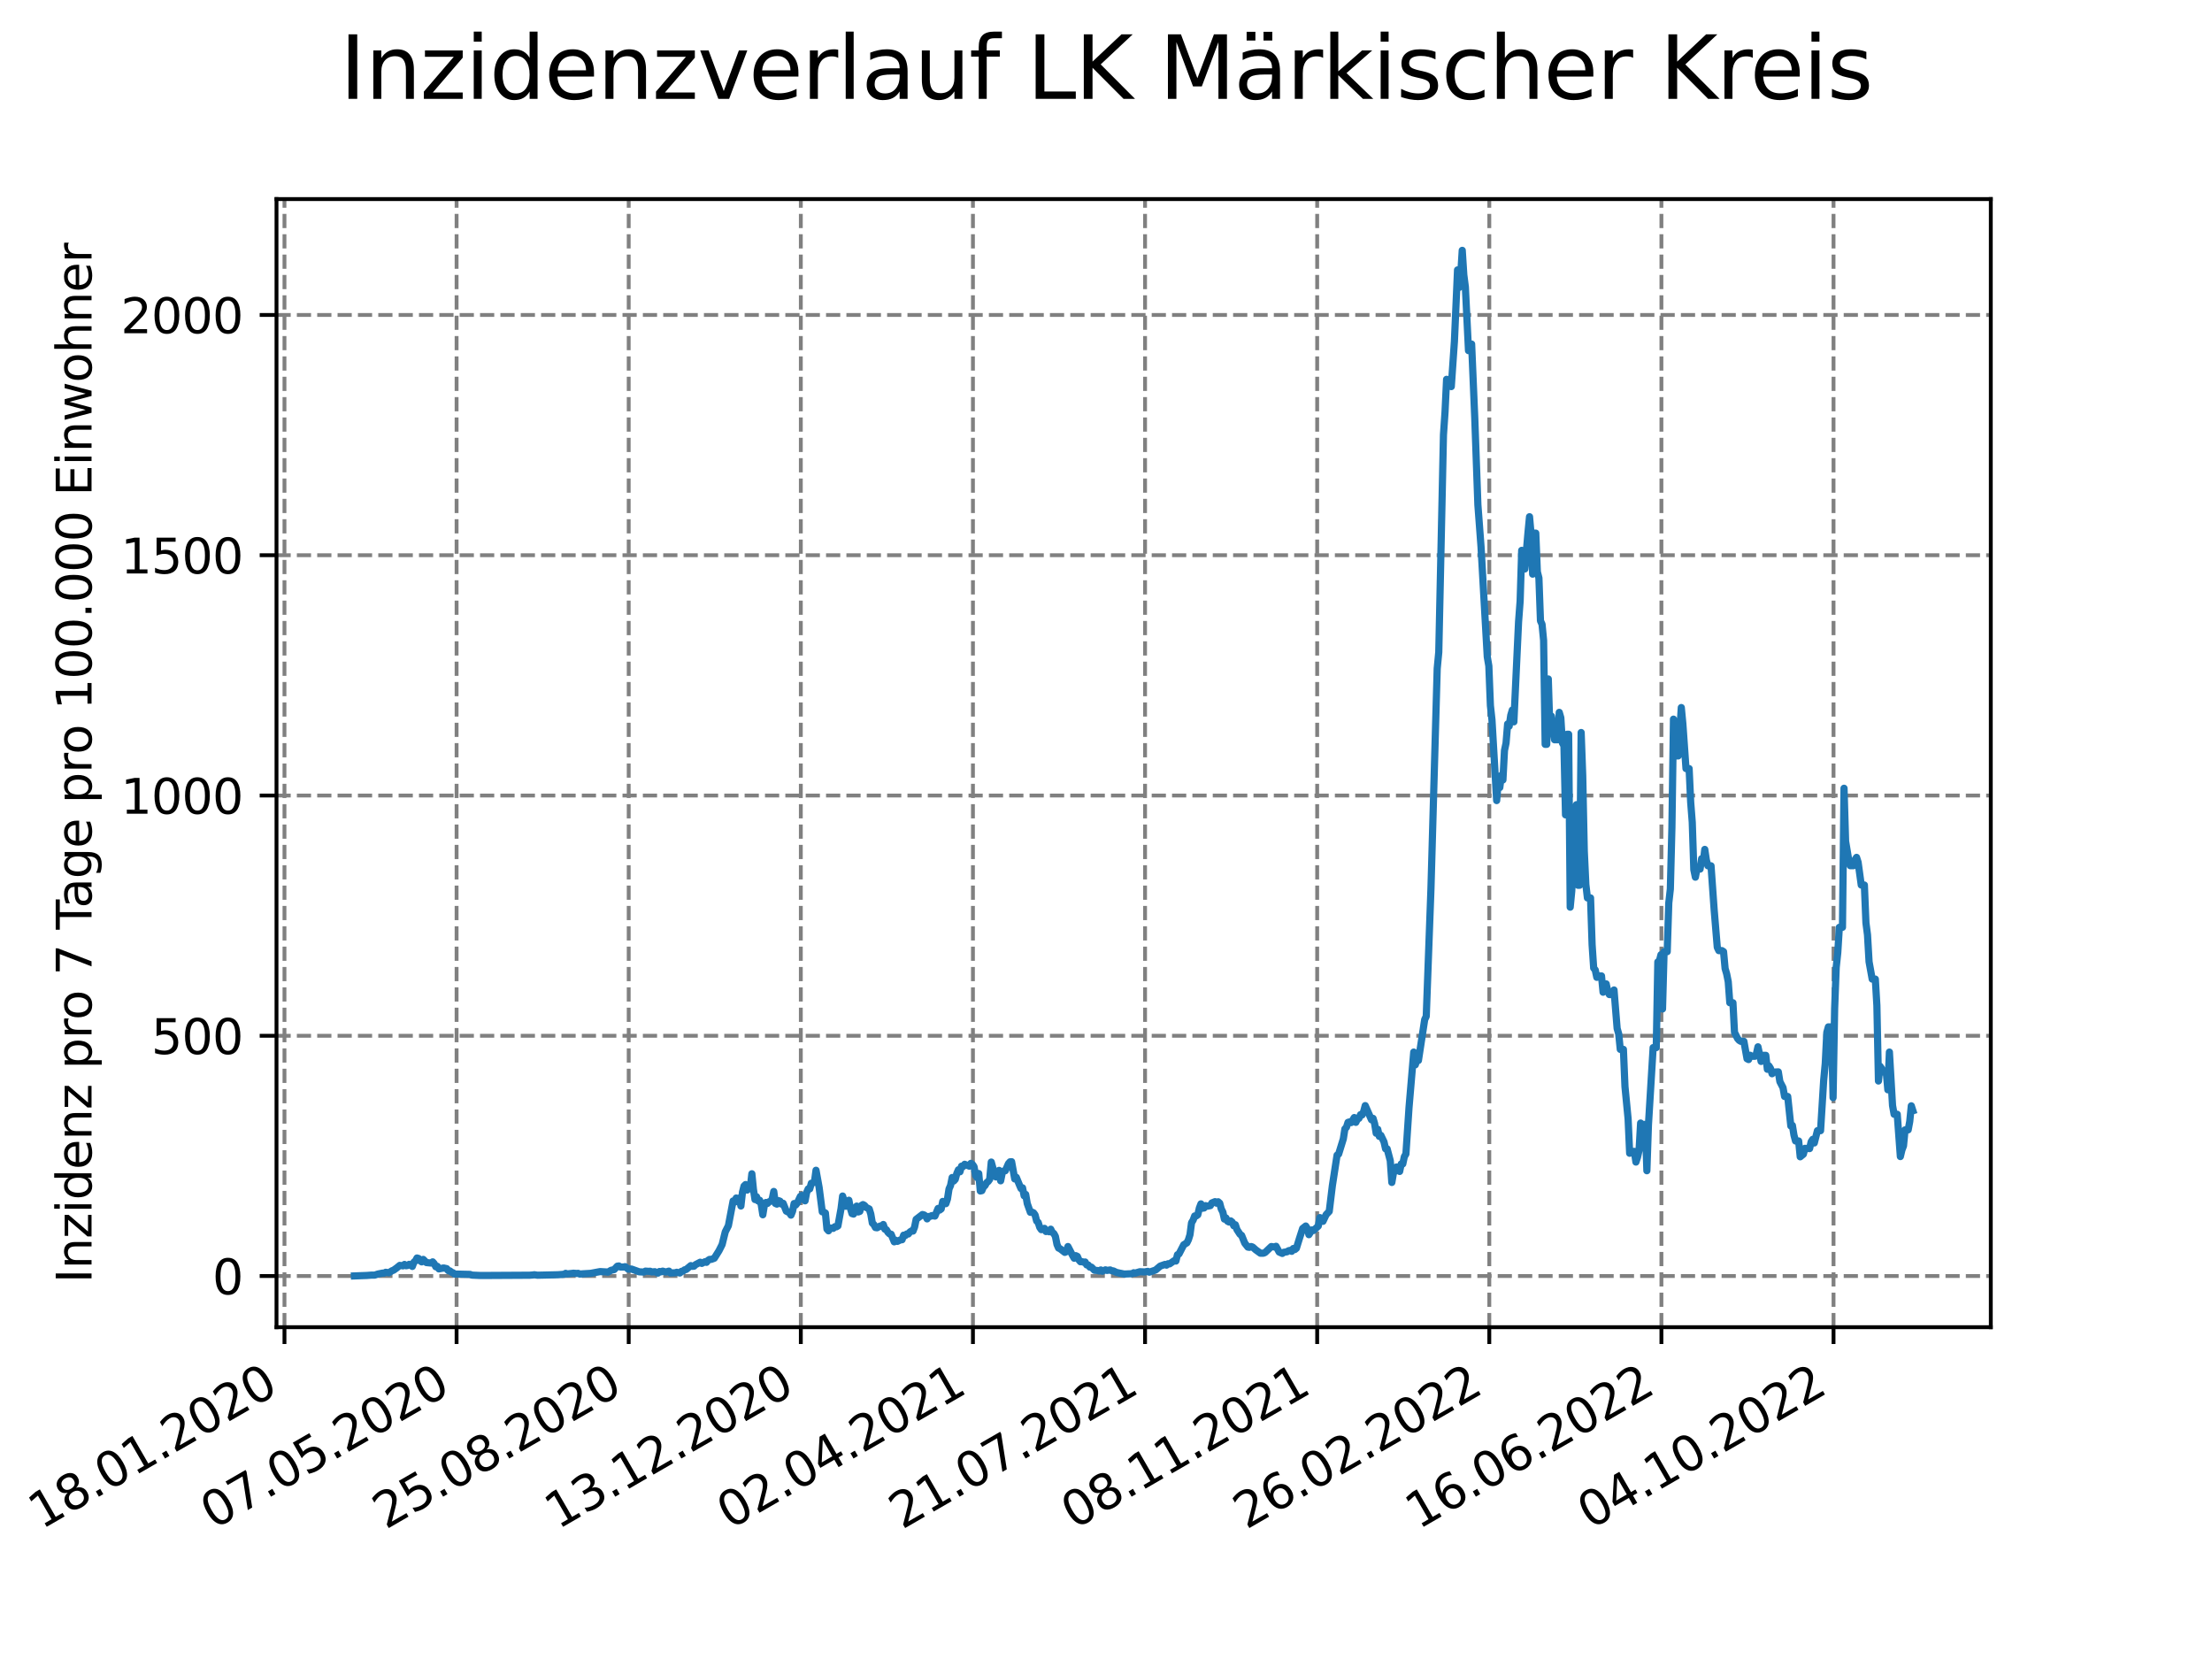 <?xml version="1.0" encoding="utf-8" standalone="no"?>
<!DOCTYPE svg PUBLIC "-//W3C//DTD SVG 1.1//EN"
  "http://www.w3.org/Graphics/SVG/1.1/DTD/svg11.dtd">
<svg xmlns:xlink="http://www.w3.org/1999/xlink" width="460.8pt" height="345.6pt" viewBox="0 0 460.8 345.6" xmlns="http://www.w3.org/2000/svg" version="1.1">
 <defs>
  <style type="text/css">*{stroke-linejoin: round; stroke-linecap: butt}</style>
 </defs>
 <g id="figure_1">
  <g id="patch_1">
   <path d="M 0 345.6 
L 460.8 345.6 
L 460.8 0 
L 0 0 
z
" style="fill: #ffffff"/>
  </g>
  <g id="axes_1">
   <g id="patch_2">
    <path d="M 57.6 276.48 
L 414.72 276.48 
L 414.72 41.472 
L 57.6 41.472 
z
" style="fill: #ffffff"/>
   </g>
   <g id="matplotlib.axis_1">
    <g id="xtick_1">
     <g id="line2d_1">
      <path d="M 59.26 276.48 
L 59.26 41.472 
" clip-path="url(#p3b5eaceb1a)" style="fill: none; stroke-dasharray: 2.96,1.28; stroke-dashoffset: 0; stroke: #808080; stroke-width: 0.8"/>
     </g>
     <g id="line2d_2">
      <defs>
       <path id="mca5c1b6dbc" d="M 0 0 
L 0 3.5 
" style="stroke: #000000; stroke-width: 0.8"/>
      </defs>
      <g>
       <use xlink:href="#mca5c1b6dbc" x="59.26" y="276.48" style="stroke: #000000; stroke-width: 0.8"/>
      </g>
     </g>
     <g id="text_1">
      <!-- 18.01.2020 -->
      <g transform="translate(8.634 318.689) rotate(-30) scale(0.1 -0.1)">
       <defs>
        <path id="DejaVuSans-31" d="M 794 531 
L 1825 531 
L 1825 4091 
L 703 3866 
L 703 4441 
L 1819 4666 
L 2450 4666 
L 2450 531 
L 3481 531 
L 3481 0 
L 794 0 
L 794 531 
z
" transform="scale(0.016)"/>
        <path id="DejaVuSans-38" d="M 2034 2216 
Q 1584 2216 1326 1975 
Q 1069 1734 1069 1313 
Q 1069 891 1326 650 
Q 1584 409 2034 409 
Q 2484 409 2743 651 
Q 3003 894 3003 1313 
Q 3003 1734 2745 1975 
Q 2488 2216 2034 2216 
z
M 1403 2484 
Q 997 2584 770 2862 
Q 544 3141 544 3541 
Q 544 4100 942 4425 
Q 1341 4750 2034 4750 
Q 2731 4750 3128 4425 
Q 3525 4100 3525 3541 
Q 3525 3141 3298 2862 
Q 3072 2584 2669 2484 
Q 3125 2378 3379 2068 
Q 3634 1759 3634 1313 
Q 3634 634 3220 271 
Q 2806 -91 2034 -91 
Q 1263 -91 848 271 
Q 434 634 434 1313 
Q 434 1759 690 2068 
Q 947 2378 1403 2484 
z
M 1172 3481 
Q 1172 3119 1398 2916 
Q 1625 2713 2034 2713 
Q 2441 2713 2670 2916 
Q 2900 3119 2900 3481 
Q 2900 3844 2670 4047 
Q 2441 4250 2034 4250 
Q 1625 4250 1398 4047 
Q 1172 3844 1172 3481 
z
" transform="scale(0.016)"/>
        <path id="DejaVuSans-2e" d="M 684 794 
L 1344 794 
L 1344 0 
L 684 0 
L 684 794 
z
" transform="scale(0.016)"/>
        <path id="DejaVuSans-30" d="M 2034 4250 
Q 1547 4250 1301 3770 
Q 1056 3291 1056 2328 
Q 1056 1369 1301 889 
Q 1547 409 2034 409 
Q 2525 409 2770 889 
Q 3016 1369 3016 2328 
Q 3016 3291 2770 3770 
Q 2525 4250 2034 4250 
z
M 2034 4750 
Q 2819 4750 3233 4129 
Q 3647 3509 3647 2328 
Q 3647 1150 3233 529 
Q 2819 -91 2034 -91 
Q 1250 -91 836 529 
Q 422 1150 422 2328 
Q 422 3509 836 4129 
Q 1250 4750 2034 4750 
z
" transform="scale(0.016)"/>
        <path id="DejaVuSans-32" d="M 1228 531 
L 3431 531 
L 3431 0 
L 469 0 
L 469 531 
Q 828 903 1448 1529 
Q 2069 2156 2228 2338 
Q 2531 2678 2651 2914 
Q 2772 3150 2772 3378 
Q 2772 3750 2511 3984 
Q 2250 4219 1831 4219 
Q 1534 4219 1204 4116 
Q 875 4013 500 3803 
L 500 4441 
Q 881 4594 1212 4672 
Q 1544 4750 1819 4750 
Q 2544 4750 2975 4387 
Q 3406 4025 3406 3419 
Q 3406 3131 3298 2873 
Q 3191 2616 2906 2266 
Q 2828 2175 2409 1742 
Q 1991 1309 1228 531 
z
" transform="scale(0.016)"/>
       </defs>
       <use xlink:href="#DejaVuSans-31"/>
       <use xlink:href="#DejaVuSans-38" x="63.623"/>
       <use xlink:href="#DejaVuSans-2e" x="127.246"/>
       <use xlink:href="#DejaVuSans-30" x="159.033"/>
       <use xlink:href="#DejaVuSans-31" x="222.656"/>
       <use xlink:href="#DejaVuSans-2e" x="286.279"/>
       <use xlink:href="#DejaVuSans-32" x="318.066"/>
       <use xlink:href="#DejaVuSans-30" x="381.689"/>
       <use xlink:href="#DejaVuSans-32" x="445.312"/>
       <use xlink:href="#DejaVuSans-30" x="508.936"/>
      </g>
     </g>
    </g>
    <g id="xtick_2">
     <g id="line2d_3">
      <path d="M 95.115 276.48 
L 95.115 41.472 
" clip-path="url(#p3b5eaceb1a)" style="fill: none; stroke-dasharray: 2.96,1.28; stroke-dashoffset: 0; stroke: #808080; stroke-width: 0.8"/>
     </g>
     <g id="line2d_4">
      <g>
       <use xlink:href="#mca5c1b6dbc" x="95.115" y="276.48" style="stroke: #000000; stroke-width: 0.8"/>
      </g>
     </g>
     <g id="text_2">
      <!-- 07.05.2020 -->
      <g transform="translate(44.49 318.689) rotate(-30) scale(0.1 -0.1)">
       <defs>
        <path id="DejaVuSans-37" d="M 525 4666 
L 3525 4666 
L 3525 4397 
L 1831 0 
L 1172 0 
L 2766 4134 
L 525 4134 
L 525 4666 
z
" transform="scale(0.016)"/>
        <path id="DejaVuSans-35" d="M 691 4666 
L 3169 4666 
L 3169 4134 
L 1269 4134 
L 1269 2991 
Q 1406 3038 1543 3061 
Q 1681 3084 1819 3084 
Q 2600 3084 3056 2656 
Q 3513 2228 3513 1497 
Q 3513 744 3044 326 
Q 2575 -91 1722 -91 
Q 1428 -91 1123 -41 
Q 819 9 494 109 
L 494 744 
Q 775 591 1075 516 
Q 1375 441 1709 441 
Q 2250 441 2565 725 
Q 2881 1009 2881 1497 
Q 2881 1984 2565 2268 
Q 2250 2553 1709 2553 
Q 1456 2553 1204 2497 
Q 953 2441 691 2322 
L 691 4666 
z
" transform="scale(0.016)"/>
       </defs>
       <use xlink:href="#DejaVuSans-30"/>
       <use xlink:href="#DejaVuSans-37" x="63.623"/>
       <use xlink:href="#DejaVuSans-2e" x="127.246"/>
       <use xlink:href="#DejaVuSans-30" x="159.033"/>
       <use xlink:href="#DejaVuSans-35" x="222.656"/>
       <use xlink:href="#DejaVuSans-2e" x="286.279"/>
       <use xlink:href="#DejaVuSans-32" x="318.066"/>
       <use xlink:href="#DejaVuSans-30" x="381.689"/>
       <use xlink:href="#DejaVuSans-32" x="445.312"/>
       <use xlink:href="#DejaVuSans-30" x="508.936"/>
      </g>
     </g>
    </g>
    <g id="xtick_3">
     <g id="line2d_5">
      <path d="M 130.971 276.48 
L 130.971 41.472 
" clip-path="url(#p3b5eaceb1a)" style="fill: none; stroke-dasharray: 2.96,1.28; stroke-dashoffset: 0; stroke: #808080; stroke-width: 0.8"/>
     </g>
     <g id="line2d_6">
      <g>
       <use xlink:href="#mca5c1b6dbc" x="130.971" y="276.48" style="stroke: #000000; stroke-width: 0.8"/>
      </g>
     </g>
     <g id="text_3">
      <!-- 25.08.2020 -->
      <g transform="translate(80.345 318.689) rotate(-30) scale(0.1 -0.1)">
       <use xlink:href="#DejaVuSans-32"/>
       <use xlink:href="#DejaVuSans-35" x="63.623"/>
       <use xlink:href="#DejaVuSans-2e" x="127.246"/>
       <use xlink:href="#DejaVuSans-30" x="159.033"/>
       <use xlink:href="#DejaVuSans-38" x="222.656"/>
       <use xlink:href="#DejaVuSans-2e" x="286.279"/>
       <use xlink:href="#DejaVuSans-32" x="318.066"/>
       <use xlink:href="#DejaVuSans-30" x="381.689"/>
       <use xlink:href="#DejaVuSans-32" x="445.312"/>
       <use xlink:href="#DejaVuSans-30" x="508.936"/>
      </g>
     </g>
    </g>
    <g id="xtick_4">
     <g id="line2d_7">
      <path d="M 166.826 276.48 
L 166.826 41.472 
" clip-path="url(#p3b5eaceb1a)" style="fill: none; stroke-dasharray: 2.96,1.28; stroke-dashoffset: 0; stroke: #808080; stroke-width: 0.8"/>
     </g>
     <g id="line2d_8">
      <g>
       <use xlink:href="#mca5c1b6dbc" x="166.826" y="276.48" style="stroke: #000000; stroke-width: 0.8"/>
      </g>
     </g>
     <g id="text_4">
      <!-- 13.12.2020 -->
      <g transform="translate(116.201 318.689) rotate(-30) scale(0.1 -0.1)">
       <defs>
        <path id="DejaVuSans-33" d="M 2597 2516 
Q 3050 2419 3304 2112 
Q 3559 1806 3559 1356 
Q 3559 666 3084 287 
Q 2609 -91 1734 -91 
Q 1441 -91 1130 -33 
Q 819 25 488 141 
L 488 750 
Q 750 597 1062 519 
Q 1375 441 1716 441 
Q 2309 441 2620 675 
Q 2931 909 2931 1356 
Q 2931 1769 2642 2001 
Q 2353 2234 1838 2234 
L 1294 2234 
L 1294 2753 
L 1863 2753 
Q 2328 2753 2575 2939 
Q 2822 3125 2822 3475 
Q 2822 3834 2567 4026 
Q 2313 4219 1838 4219 
Q 1578 4219 1281 4162 
Q 984 4106 628 3988 
L 628 4550 
Q 988 4650 1302 4700 
Q 1616 4750 1894 4750 
Q 2613 4750 3031 4423 
Q 3450 4097 3450 3541 
Q 3450 3153 3228 2886 
Q 3006 2619 2597 2516 
z
" transform="scale(0.016)"/>
       </defs>
       <use xlink:href="#DejaVuSans-31"/>
       <use xlink:href="#DejaVuSans-33" x="63.623"/>
       <use xlink:href="#DejaVuSans-2e" x="127.246"/>
       <use xlink:href="#DejaVuSans-31" x="159.033"/>
       <use xlink:href="#DejaVuSans-32" x="222.656"/>
       <use xlink:href="#DejaVuSans-2e" x="286.279"/>
       <use xlink:href="#DejaVuSans-32" x="318.066"/>
       <use xlink:href="#DejaVuSans-30" x="381.689"/>
       <use xlink:href="#DejaVuSans-32" x="445.312"/>
       <use xlink:href="#DejaVuSans-30" x="508.936"/>
      </g>
     </g>
    </g>
    <g id="xtick_5">
     <g id="line2d_9">
      <path d="M 202.681 276.48 
L 202.681 41.472 
" clip-path="url(#p3b5eaceb1a)" style="fill: none; stroke-dasharray: 2.96,1.28; stroke-dashoffset: 0; stroke: #808080; stroke-width: 0.8"/>
     </g>
     <g id="line2d_10">
      <g>
       <use xlink:href="#mca5c1b6dbc" x="202.681" y="276.48" style="stroke: #000000; stroke-width: 0.8"/>
      </g>
     </g>
     <g id="text_5">
      <!-- 02.04.2021 -->
      <g transform="translate(152.056 318.689) rotate(-30) scale(0.1 -0.1)">
       <defs>
        <path id="DejaVuSans-34" d="M 2419 4116 
L 825 1625 
L 2419 1625 
L 2419 4116 
z
M 2253 4666 
L 3047 4666 
L 3047 1625 
L 3713 1625 
L 3713 1100 
L 3047 1100 
L 3047 0 
L 2419 0 
L 2419 1100 
L 313 1100 
L 313 1709 
L 2253 4666 
z
" transform="scale(0.016)"/>
       </defs>
       <use xlink:href="#DejaVuSans-30"/>
       <use xlink:href="#DejaVuSans-32" x="63.623"/>
       <use xlink:href="#DejaVuSans-2e" x="127.246"/>
       <use xlink:href="#DejaVuSans-30" x="159.033"/>
       <use xlink:href="#DejaVuSans-34" x="222.656"/>
       <use xlink:href="#DejaVuSans-2e" x="286.279"/>
       <use xlink:href="#DejaVuSans-32" x="318.066"/>
       <use xlink:href="#DejaVuSans-30" x="381.689"/>
       <use xlink:href="#DejaVuSans-32" x="445.312"/>
       <use xlink:href="#DejaVuSans-31" x="508.936"/>
      </g>
     </g>
    </g>
    <g id="xtick_6">
     <g id="line2d_11">
      <path d="M 238.537 276.48 
L 238.537 41.472 
" clip-path="url(#p3b5eaceb1a)" style="fill: none; stroke-dasharray: 2.96,1.28; stroke-dashoffset: 0; stroke: #808080; stroke-width: 0.8"/>
     </g>
     <g id="line2d_12">
      <g>
       <use xlink:href="#mca5c1b6dbc" x="238.537" y="276.48" style="stroke: #000000; stroke-width: 0.8"/>
      </g>
     </g>
     <g id="text_6">
      <!-- 21.07.2021 -->
      <g transform="translate(187.912 318.689) rotate(-30) scale(0.1 -0.1)">
       <use xlink:href="#DejaVuSans-32"/>
       <use xlink:href="#DejaVuSans-31" x="63.623"/>
       <use xlink:href="#DejaVuSans-2e" x="127.246"/>
       <use xlink:href="#DejaVuSans-30" x="159.033"/>
       <use xlink:href="#DejaVuSans-37" x="222.656"/>
       <use xlink:href="#DejaVuSans-2e" x="286.279"/>
       <use xlink:href="#DejaVuSans-32" x="318.066"/>
       <use xlink:href="#DejaVuSans-30" x="381.689"/>
       <use xlink:href="#DejaVuSans-32" x="445.312"/>
       <use xlink:href="#DejaVuSans-31" x="508.936"/>
      </g>
     </g>
    </g>
    <g id="xtick_7">
     <g id="line2d_13">
      <path d="M 274.392 276.48 
L 274.392 41.472 
" clip-path="url(#p3b5eaceb1a)" style="fill: none; stroke-dasharray: 2.96,1.28; stroke-dashoffset: 0; stroke: #808080; stroke-width: 0.8"/>
     </g>
     <g id="line2d_14">
      <g>
       <use xlink:href="#mca5c1b6dbc" x="274.392" y="276.48" style="stroke: #000000; stroke-width: 0.8"/>
      </g>
     </g>
     <g id="text_7">
      <!-- 08.11.2021 -->
      <g transform="translate(223.767 318.689) rotate(-30) scale(0.1 -0.1)">
       <use xlink:href="#DejaVuSans-30"/>
       <use xlink:href="#DejaVuSans-38" x="63.623"/>
       <use xlink:href="#DejaVuSans-2e" x="127.246"/>
       <use xlink:href="#DejaVuSans-31" x="159.033"/>
       <use xlink:href="#DejaVuSans-31" x="222.656"/>
       <use xlink:href="#DejaVuSans-2e" x="286.279"/>
       <use xlink:href="#DejaVuSans-32" x="318.066"/>
       <use xlink:href="#DejaVuSans-30" x="381.689"/>
       <use xlink:href="#DejaVuSans-32" x="445.312"/>
       <use xlink:href="#DejaVuSans-31" x="508.936"/>
      </g>
     </g>
    </g>
    <g id="xtick_8">
     <g id="line2d_15">
      <path d="M 310.248 276.48 
L 310.248 41.472 
" clip-path="url(#p3b5eaceb1a)" style="fill: none; stroke-dasharray: 2.96,1.28; stroke-dashoffset: 0; stroke: #808080; stroke-width: 0.8"/>
     </g>
     <g id="line2d_16">
      <g>
       <use xlink:href="#mca5c1b6dbc" x="310.248" y="276.48" style="stroke: #000000; stroke-width: 0.8"/>
      </g>
     </g>
     <g id="text_8">
      <!-- 26.02.2022 -->
      <g transform="translate(259.622 318.689) rotate(-30) scale(0.1 -0.1)">
       <defs>
        <path id="DejaVuSans-36" d="M 2113 2584 
Q 1688 2584 1439 2293 
Q 1191 2003 1191 1497 
Q 1191 994 1439 701 
Q 1688 409 2113 409 
Q 2538 409 2786 701 
Q 3034 994 3034 1497 
Q 3034 2003 2786 2293 
Q 2538 2584 2113 2584 
z
M 3366 4563 
L 3366 3988 
Q 3128 4100 2886 4159 
Q 2644 4219 2406 4219 
Q 1781 4219 1451 3797 
Q 1122 3375 1075 2522 
Q 1259 2794 1537 2939 
Q 1816 3084 2150 3084 
Q 2853 3084 3261 2657 
Q 3669 2231 3669 1497 
Q 3669 778 3244 343 
Q 2819 -91 2113 -91 
Q 1303 -91 875 529 
Q 447 1150 447 2328 
Q 447 3434 972 4092 
Q 1497 4750 2381 4750 
Q 2619 4750 2861 4703 
Q 3103 4656 3366 4563 
z
" transform="scale(0.016)"/>
       </defs>
       <use xlink:href="#DejaVuSans-32"/>
       <use xlink:href="#DejaVuSans-36" x="63.623"/>
       <use xlink:href="#DejaVuSans-2e" x="127.246"/>
       <use xlink:href="#DejaVuSans-30" x="159.033"/>
       <use xlink:href="#DejaVuSans-32" x="222.656"/>
       <use xlink:href="#DejaVuSans-2e" x="286.279"/>
       <use xlink:href="#DejaVuSans-32" x="318.066"/>
       <use xlink:href="#DejaVuSans-30" x="381.689"/>
       <use xlink:href="#DejaVuSans-32" x="445.312"/>
       <use xlink:href="#DejaVuSans-32" x="508.936"/>
      </g>
     </g>
    </g>
    <g id="xtick_9">
     <g id="line2d_17">
      <path d="M 346.103 276.48 
L 346.103 41.472 
" clip-path="url(#p3b5eaceb1a)" style="fill: none; stroke-dasharray: 2.96,1.28; stroke-dashoffset: 0; stroke: #808080; stroke-width: 0.8"/>
     </g>
     <g id="line2d_18">
      <g>
       <use xlink:href="#mca5c1b6dbc" x="346.103" y="276.48" style="stroke: #000000; stroke-width: 0.8"/>
      </g>
     </g>
     <g id="text_9">
      <!-- 16.06.2022 -->
      <g transform="translate(295.478 318.689) rotate(-30) scale(0.1 -0.1)">
       <use xlink:href="#DejaVuSans-31"/>
       <use xlink:href="#DejaVuSans-36" x="63.623"/>
       <use xlink:href="#DejaVuSans-2e" x="127.246"/>
       <use xlink:href="#DejaVuSans-30" x="159.033"/>
       <use xlink:href="#DejaVuSans-36" x="222.656"/>
       <use xlink:href="#DejaVuSans-2e" x="286.279"/>
       <use xlink:href="#DejaVuSans-32" x="318.066"/>
       <use xlink:href="#DejaVuSans-30" x="381.689"/>
       <use xlink:href="#DejaVuSans-32" x="445.312"/>
       <use xlink:href="#DejaVuSans-32" x="508.936"/>
      </g>
     </g>
    </g>
    <g id="xtick_10">
     <g id="line2d_19">
      <path d="M 381.958 276.48 
L 381.958 41.472 
" clip-path="url(#p3b5eaceb1a)" style="fill: none; stroke-dasharray: 2.96,1.28; stroke-dashoffset: 0; stroke: #808080; stroke-width: 0.8"/>
     </g>
     <g id="line2d_20">
      <g>
       <use xlink:href="#mca5c1b6dbc" x="381.958" y="276.48" style="stroke: #000000; stroke-width: 0.8"/>
      </g>
     </g>
     <g id="text_10">
      <!-- 04.10.2022 -->
      <g transform="translate(331.333 318.689) rotate(-30) scale(0.1 -0.1)">
       <use xlink:href="#DejaVuSans-30"/>
       <use xlink:href="#DejaVuSans-34" x="63.623"/>
       <use xlink:href="#DejaVuSans-2e" x="127.246"/>
       <use xlink:href="#DejaVuSans-31" x="159.033"/>
       <use xlink:href="#DejaVuSans-30" x="222.656"/>
       <use xlink:href="#DejaVuSans-2e" x="286.279"/>
       <use xlink:href="#DejaVuSans-32" x="318.066"/>
       <use xlink:href="#DejaVuSans-30" x="381.689"/>
       <use xlink:href="#DejaVuSans-32" x="445.312"/>
       <use xlink:href="#DejaVuSans-32" x="508.936"/>
      </g>
     </g>
    </g>
   </g>
   <g id="matplotlib.axis_2">
    <g id="ytick_1">
     <g id="line2d_21">
      <path d="M 57.6 265.822 
L 414.72 265.822 
" clip-path="url(#p3b5eaceb1a)" style="fill: none; stroke-dasharray: 2.96,1.28; stroke-dashoffset: 0; stroke: #808080; stroke-width: 0.8"/>
     </g>
     <g id="line2d_22">
      <defs>
       <path id="m3d7022958a" d="M 0 0 
L -3.5 0 
" style="stroke: #000000; stroke-width: 0.8"/>
      </defs>
      <g>
       <use xlink:href="#m3d7022958a" x="57.6" y="265.822" style="stroke: #000000; stroke-width: 0.8"/>
      </g>
     </g>
     <g id="text_11">
      <!-- 0 -->
      <g transform="translate(44.237 269.621) scale(0.1 -0.1)">
       <use xlink:href="#DejaVuSans-30"/>
      </g>
     </g>
    </g>
    <g id="ytick_2">
     <g id="line2d_23">
      <path d="M 57.6 215.77 
L 414.72 215.77 
" clip-path="url(#p3b5eaceb1a)" style="fill: none; stroke-dasharray: 2.96,1.28; stroke-dashoffset: 0; stroke: #808080; stroke-width: 0.8"/>
     </g>
     <g id="line2d_24">
      <g>
       <use xlink:href="#m3d7022958a" x="57.6" y="215.77" style="stroke: #000000; stroke-width: 0.8"/>
      </g>
     </g>
     <g id="text_12">
      <!-- 500 -->
      <g transform="translate(31.512 219.569) scale(0.1 -0.1)">
       <use xlink:href="#DejaVuSans-35"/>
       <use xlink:href="#DejaVuSans-30" x="63.623"/>
       <use xlink:href="#DejaVuSans-30" x="127.246"/>
      </g>
     </g>
    </g>
    <g id="ytick_3">
     <g id="line2d_25">
      <path d="M 57.6 165.718 
L 414.72 165.718 
" clip-path="url(#p3b5eaceb1a)" style="fill: none; stroke-dasharray: 2.96,1.28; stroke-dashoffset: 0; stroke: #808080; stroke-width: 0.8"/>
     </g>
     <g id="line2d_26">
      <g>
       <use xlink:href="#m3d7022958a" x="57.6" y="165.718" style="stroke: #000000; stroke-width: 0.8"/>
      </g>
     </g>
     <g id="text_13">
      <!-- 1000 -->
      <g transform="translate(25.15 169.517) scale(0.1 -0.1)">
       <use xlink:href="#DejaVuSans-31"/>
       <use xlink:href="#DejaVuSans-30" x="63.623"/>
       <use xlink:href="#DejaVuSans-30" x="127.246"/>
       <use xlink:href="#DejaVuSans-30" x="190.869"/>
      </g>
     </g>
    </g>
    <g id="ytick_4">
     <g id="line2d_27">
      <path d="M 57.6 115.666 
L 414.72 115.666 
" clip-path="url(#p3b5eaceb1a)" style="fill: none; stroke-dasharray: 2.96,1.28; stroke-dashoffset: 0; stroke: #808080; stroke-width: 0.8"/>
     </g>
     <g id="line2d_28">
      <g>
       <use xlink:href="#m3d7022958a" x="57.6" y="115.666" style="stroke: #000000; stroke-width: 0.8"/>
      </g>
     </g>
     <g id="text_14">
      <!-- 1500 -->
      <g transform="translate(25.15 119.465) scale(0.1 -0.1)">
       <use xlink:href="#DejaVuSans-31"/>
       <use xlink:href="#DejaVuSans-35" x="63.623"/>
       <use xlink:href="#DejaVuSans-30" x="127.246"/>
       <use xlink:href="#DejaVuSans-30" x="190.869"/>
      </g>
     </g>
    </g>
    <g id="ytick_5">
     <g id="line2d_29">
      <path d="M 57.6 65.614 
L 414.72 65.614 
" clip-path="url(#p3b5eaceb1a)" style="fill: none; stroke-dasharray: 2.96,1.28; stroke-dashoffset: 0; stroke: #808080; stroke-width: 0.8"/>
     </g>
     <g id="line2d_30">
      <g>
       <use xlink:href="#m3d7022958a" x="57.6" y="65.614" style="stroke: #000000; stroke-width: 0.8"/>
      </g>
     </g>
     <g id="text_15">
      <!-- 2000 -->
      <g transform="translate(25.15 69.413) scale(0.1 -0.1)">
       <use xlink:href="#DejaVuSans-32"/>
       <use xlink:href="#DejaVuSans-30" x="63.623"/>
       <use xlink:href="#DejaVuSans-30" x="127.246"/>
       <use xlink:href="#DejaVuSans-30" x="190.869"/>
      </g>
     </g>
    </g>
    <g id="text_16">
     <!-- Inzidenz pro 7 Tage pro 100.000 Einwohner -->
     <g transform="translate(19.07 267.301) rotate(-90) scale(0.1 -0.1)">
      <defs>
       <path id="DejaVuSans-49" d="M 628 4666 
L 1259 4666 
L 1259 0 
L 628 0 
L 628 4666 
z
" transform="scale(0.016)"/>
       <path id="DejaVuSans-6e" d="M 3513 2113 
L 3513 0 
L 2938 0 
L 2938 2094 
Q 2938 2591 2744 2837 
Q 2550 3084 2163 3084 
Q 1697 3084 1428 2787 
Q 1159 2491 1159 1978 
L 1159 0 
L 581 0 
L 581 3500 
L 1159 3500 
L 1159 2956 
Q 1366 3272 1645 3428 
Q 1925 3584 2291 3584 
Q 2894 3584 3203 3211 
Q 3513 2838 3513 2113 
z
" transform="scale(0.016)"/>
       <path id="DejaVuSans-7a" d="M 353 3500 
L 3084 3500 
L 3084 2975 
L 922 459 
L 3084 459 
L 3084 0 
L 275 0 
L 275 525 
L 2438 3041 
L 353 3041 
L 353 3500 
z
" transform="scale(0.016)"/>
       <path id="DejaVuSans-69" d="M 603 3500 
L 1178 3500 
L 1178 0 
L 603 0 
L 603 3500 
z
M 603 4863 
L 1178 4863 
L 1178 4134 
L 603 4134 
L 603 4863 
z
" transform="scale(0.016)"/>
       <path id="DejaVuSans-64" d="M 2906 2969 
L 2906 4863 
L 3481 4863 
L 3481 0 
L 2906 0 
L 2906 525 
Q 2725 213 2448 61 
Q 2172 -91 1784 -91 
Q 1150 -91 751 415 
Q 353 922 353 1747 
Q 353 2572 751 3078 
Q 1150 3584 1784 3584 
Q 2172 3584 2448 3432 
Q 2725 3281 2906 2969 
z
M 947 1747 
Q 947 1113 1208 752 
Q 1469 391 1925 391 
Q 2381 391 2643 752 
Q 2906 1113 2906 1747 
Q 2906 2381 2643 2742 
Q 2381 3103 1925 3103 
Q 1469 3103 1208 2742 
Q 947 2381 947 1747 
z
" transform="scale(0.016)"/>
       <path id="DejaVuSans-65" d="M 3597 1894 
L 3597 1613 
L 953 1613 
Q 991 1019 1311 708 
Q 1631 397 2203 397 
Q 2534 397 2845 478 
Q 3156 559 3463 722 
L 3463 178 
Q 3153 47 2828 -22 
Q 2503 -91 2169 -91 
Q 1331 -91 842 396 
Q 353 884 353 1716 
Q 353 2575 817 3079 
Q 1281 3584 2069 3584 
Q 2775 3584 3186 3129 
Q 3597 2675 3597 1894 
z
M 3022 2063 
Q 3016 2534 2758 2815 
Q 2500 3097 2075 3097 
Q 1594 3097 1305 2825 
Q 1016 2553 972 2059 
L 3022 2063 
z
" transform="scale(0.016)"/>
       <path id="DejaVuSans-20" transform="scale(0.016)"/>
       <path id="DejaVuSans-70" d="M 1159 525 
L 1159 -1331 
L 581 -1331 
L 581 3500 
L 1159 3500 
L 1159 2969 
Q 1341 3281 1617 3432 
Q 1894 3584 2278 3584 
Q 2916 3584 3314 3078 
Q 3713 2572 3713 1747 
Q 3713 922 3314 415 
Q 2916 -91 2278 -91 
Q 1894 -91 1617 61 
Q 1341 213 1159 525 
z
M 3116 1747 
Q 3116 2381 2855 2742 
Q 2594 3103 2138 3103 
Q 1681 3103 1420 2742 
Q 1159 2381 1159 1747 
Q 1159 1113 1420 752 
Q 1681 391 2138 391 
Q 2594 391 2855 752 
Q 3116 1113 3116 1747 
z
" transform="scale(0.016)"/>
       <path id="DejaVuSans-72" d="M 2631 2963 
Q 2534 3019 2420 3045 
Q 2306 3072 2169 3072 
Q 1681 3072 1420 2755 
Q 1159 2438 1159 1844 
L 1159 0 
L 581 0 
L 581 3500 
L 1159 3500 
L 1159 2956 
Q 1341 3275 1631 3429 
Q 1922 3584 2338 3584 
Q 2397 3584 2469 3576 
Q 2541 3569 2628 3553 
L 2631 2963 
z
" transform="scale(0.016)"/>
       <path id="DejaVuSans-6f" d="M 1959 3097 
Q 1497 3097 1228 2736 
Q 959 2375 959 1747 
Q 959 1119 1226 758 
Q 1494 397 1959 397 
Q 2419 397 2687 759 
Q 2956 1122 2956 1747 
Q 2956 2369 2687 2733 
Q 2419 3097 1959 3097 
z
M 1959 3584 
Q 2709 3584 3137 3096 
Q 3566 2609 3566 1747 
Q 3566 888 3137 398 
Q 2709 -91 1959 -91 
Q 1206 -91 779 398 
Q 353 888 353 1747 
Q 353 2609 779 3096 
Q 1206 3584 1959 3584 
z
" transform="scale(0.016)"/>
       <path id="DejaVuSans-54" d="M -19 4666 
L 3928 4666 
L 3928 4134 
L 2272 4134 
L 2272 0 
L 1638 0 
L 1638 4134 
L -19 4134 
L -19 4666 
z
" transform="scale(0.016)"/>
       <path id="DejaVuSans-61" d="M 2194 1759 
Q 1497 1759 1228 1600 
Q 959 1441 959 1056 
Q 959 750 1161 570 
Q 1363 391 1709 391 
Q 2188 391 2477 730 
Q 2766 1069 2766 1631 
L 2766 1759 
L 2194 1759 
z
M 3341 1997 
L 3341 0 
L 2766 0 
L 2766 531 
Q 2569 213 2275 61 
Q 1981 -91 1556 -91 
Q 1019 -91 701 211 
Q 384 513 384 1019 
Q 384 1609 779 1909 
Q 1175 2209 1959 2209 
L 2766 2209 
L 2766 2266 
Q 2766 2663 2505 2880 
Q 2244 3097 1772 3097 
Q 1472 3097 1187 3025 
Q 903 2953 641 2809 
L 641 3341 
Q 956 3463 1253 3523 
Q 1550 3584 1831 3584 
Q 2591 3584 2966 3190 
Q 3341 2797 3341 1997 
z
" transform="scale(0.016)"/>
       <path id="DejaVuSans-67" d="M 2906 1791 
Q 2906 2416 2648 2759 
Q 2391 3103 1925 3103 
Q 1463 3103 1205 2759 
Q 947 2416 947 1791 
Q 947 1169 1205 825 
Q 1463 481 1925 481 
Q 2391 481 2648 825 
Q 2906 1169 2906 1791 
z
M 3481 434 
Q 3481 -459 3084 -895 
Q 2688 -1331 1869 -1331 
Q 1566 -1331 1297 -1286 
Q 1028 -1241 775 -1147 
L 775 -588 
Q 1028 -725 1275 -790 
Q 1522 -856 1778 -856 
Q 2344 -856 2625 -561 
Q 2906 -266 2906 331 
L 2906 616 
Q 2728 306 2450 153 
Q 2172 0 1784 0 
Q 1141 0 747 490 
Q 353 981 353 1791 
Q 353 2603 747 3093 
Q 1141 3584 1784 3584 
Q 2172 3584 2450 3431 
Q 2728 3278 2906 2969 
L 2906 3500 
L 3481 3500 
L 3481 434 
z
" transform="scale(0.016)"/>
       <path id="DejaVuSans-45" d="M 628 4666 
L 3578 4666 
L 3578 4134 
L 1259 4134 
L 1259 2753 
L 3481 2753 
L 3481 2222 
L 1259 2222 
L 1259 531 
L 3634 531 
L 3634 0 
L 628 0 
L 628 4666 
z
" transform="scale(0.016)"/>
       <path id="DejaVuSans-77" d="M 269 3500 
L 844 3500 
L 1563 769 
L 2278 3500 
L 2956 3500 
L 3675 769 
L 4391 3500 
L 4966 3500 
L 4050 0 
L 3372 0 
L 2619 2869 
L 1863 0 
L 1184 0 
L 269 3500 
z
" transform="scale(0.016)"/>
       <path id="DejaVuSans-68" d="M 3513 2113 
L 3513 0 
L 2938 0 
L 2938 2094 
Q 2938 2591 2744 2837 
Q 2550 3084 2163 3084 
Q 1697 3084 1428 2787 
Q 1159 2491 1159 1978 
L 1159 0 
L 581 0 
L 581 4863 
L 1159 4863 
L 1159 2956 
Q 1366 3272 1645 3428 
Q 1925 3584 2291 3584 
Q 2894 3584 3203 3211 
Q 3513 2838 3513 2113 
z
" transform="scale(0.016)"/>
      </defs>
      <use xlink:href="#DejaVuSans-49"/>
      <use xlink:href="#DejaVuSans-6e" x="29.492"/>
      <use xlink:href="#DejaVuSans-7a" x="92.871"/>
      <use xlink:href="#DejaVuSans-69" x="145.361"/>
      <use xlink:href="#DejaVuSans-64" x="173.145"/>
      <use xlink:href="#DejaVuSans-65" x="236.621"/>
      <use xlink:href="#DejaVuSans-6e" x="298.145"/>
      <use xlink:href="#DejaVuSans-7a" x="361.523"/>
      <use xlink:href="#DejaVuSans-20" x="414.014"/>
      <use xlink:href="#DejaVuSans-70" x="445.801"/>
      <use xlink:href="#DejaVuSans-72" x="509.277"/>
      <use xlink:href="#DejaVuSans-6f" x="548.141"/>
      <use xlink:href="#DejaVuSans-20" x="609.322"/>
      <use xlink:href="#DejaVuSans-37" x="641.109"/>
      <use xlink:href="#DejaVuSans-20" x="704.732"/>
      <use xlink:href="#DejaVuSans-54" x="736.52"/>
      <use xlink:href="#DejaVuSans-61" x="781.104"/>
      <use xlink:href="#DejaVuSans-67" x="842.383"/>
      <use xlink:href="#DejaVuSans-65" x="905.859"/>
      <use xlink:href="#DejaVuSans-20" x="967.383"/>
      <use xlink:href="#DejaVuSans-70" x="999.17"/>
      <use xlink:href="#DejaVuSans-72" x="1062.646"/>
      <use xlink:href="#DejaVuSans-6f" x="1101.51"/>
      <use xlink:href="#DejaVuSans-20" x="1162.691"/>
      <use xlink:href="#DejaVuSans-31" x="1194.479"/>
      <use xlink:href="#DejaVuSans-30" x="1258.102"/>
      <use xlink:href="#DejaVuSans-30" x="1321.725"/>
      <use xlink:href="#DejaVuSans-2e" x="1385.348"/>
      <use xlink:href="#DejaVuSans-30" x="1417.135"/>
      <use xlink:href="#DejaVuSans-30" x="1480.758"/>
      <use xlink:href="#DejaVuSans-30" x="1544.381"/>
      <use xlink:href="#DejaVuSans-20" x="1608.004"/>
      <use xlink:href="#DejaVuSans-45" x="1639.791"/>
      <use xlink:href="#DejaVuSans-69" x="1702.975"/>
      <use xlink:href="#DejaVuSans-6e" x="1730.758"/>
      <use xlink:href="#DejaVuSans-77" x="1794.137"/>
      <use xlink:href="#DejaVuSans-6f" x="1875.924"/>
      <use xlink:href="#DejaVuSans-68" x="1937.105"/>
      <use xlink:href="#DejaVuSans-6e" x="2000.484"/>
      <use xlink:href="#DejaVuSans-65" x="2063.863"/>
      <use xlink:href="#DejaVuSans-72" x="2125.387"/>
     </g>
    </g>
   </g>
   <g id="line2d_31">
    <path d="M 73.833 265.798 
L 76.44 265.7 
L 77.418 265.627 
L 78.07 265.627 
L 78.722 265.407 
L 79.7 265.212 
L 80.026 265.212 
L 80.352 265.041 
L 81.004 265.139 
L 81.656 264.724 
L 81.982 264.602 
L 82.634 264.138 
L 83.286 263.602 
L 83.937 263.699 
L 84.263 263.406 
L 84.589 263.675 
L 84.915 263.626 
L 85.241 263.382 
L 85.567 263.504 
L 85.893 263.821 
L 86.219 262.943 
L 86.545 262.674 
L 86.871 262.064 
L 87.197 262.162 
L 87.523 262.65 
L 87.849 262.87 
L 88.175 262.357 
L 88.827 263.016 
L 89.805 263.114 
L 90.131 262.87 
L 90.457 263.236 
L 90.783 263.894 
L 91.109 263.797 
L 91.434 264.334 
L 92.412 264.138 
L 93.064 264.285 
L 93.39 264.7 
L 93.716 264.749 
L 94.042 265.017 
L 94.368 265.139 
L 94.694 265.407 
L 97.954 265.481 
L 98.28 265.627 
L 99.909 265.7 
L 100.561 265.7 
L 101.865 265.7 
L 110.34 265.651 
L 110.992 265.603 
L 111.318 265.554 
L 111.97 265.651 
L 116.207 265.554 
L 117.511 265.456 
L 117.837 265.261 
L 118.163 265.383 
L 119.467 265.237 
L 120.119 265.285 
L 120.445 265.261 
L 120.771 265.407 
L 121.423 265.359 
L 123.052 265.261 
L 125.008 264.895 
L 126.312 264.968 
L 126.638 265.017 
L 127.29 264.627 
L 127.942 264.48 
L 128.594 263.772 
L 128.92 263.724 
L 129.246 263.943 
L 129.898 263.943 
L 130.224 263.87 
L 130.875 264.382 
L 131.527 264.358 
L 133.157 264.944 
L 134.135 264.993 
L 134.461 264.797 
L 135.113 264.846 
L 135.439 264.822 
L 135.765 264.968 
L 136.417 264.919 
L 137.069 265.212 
L 137.395 264.871 
L 137.721 264.944 
L 138.047 264.797 
L 138.698 264.993 
L 139.35 264.797 
L 139.676 265.188 
L 140.654 265.139 
L 140.98 265.041 
L 141.632 265.188 
L 141.958 264.846 
L 142.284 264.797 
L 142.61 264.529 
L 142.936 264.456 
L 143.914 263.65 
L 144.24 263.797 
L 144.566 263.772 
L 144.892 263.455 
L 145.87 262.943 
L 146.195 263.187 
L 146.847 262.845 
L 147.173 262.967 
L 147.499 262.552 
L 147.825 262.357 
L 148.151 262.357 
L 148.803 262.113 
L 149.781 260.551 
L 150.433 259.258 
L 151.085 256.622 
L 151.737 255.329 
L 152.715 250.18 
L 153.041 250.424 
L 153.367 249.57 
L 153.693 250.327 
L 154.018 249.57 
L 154.344 251.23 
L 154.67 248.35 
L 154.996 247.081 
L 155.322 246.764 
L 155.648 247.911 
L 156.3 247.35 
L 156.626 244.519 
L 156.952 247.764 
L 157.278 249.887 
L 157.604 249.302 
L 157.93 250.18 
L 158.256 250.034 
L 158.582 250.961 
L 158.908 253.06 
L 159.234 251.059 
L 159.56 250.497 
L 159.886 250.693 
L 160.212 250.351 
L 160.538 250.229 
L 160.864 249.765 
L 161.19 248.204 
L 161.516 250.693 
L 161.841 250.839 
L 162.167 250.107 
L 162.493 250.229 
L 162.819 250.839 
L 163.145 250.668 
L 163.797 252.303 
L 164.449 252.62 
L 164.775 253.133 
L 165.101 252.328 
L 165.427 250.717 
L 165.753 251.034 
L 166.079 250.619 
L 166.731 249.229 
L 167.057 249.033 
L 167.383 249.448 
L 167.709 250.156 
L 168.035 248.423 
L 168.361 247.667 
L 168.687 247.667 
L 169.013 246.495 
L 169.339 246.422 
L 169.664 246.227 
L 169.99 243.787 
L 170.642 247.398 
L 171.294 252.45 
L 171.62 252.498 
L 171.946 252.694 
L 172.272 256.037 
L 172.598 256.403 
L 172.924 255.817 
L 173.576 255.89 
L 173.902 255.549 
L 174.228 255.573 
L 174.554 255.378 
L 175.206 251.766 
L 175.532 249.155 
L 176.184 251.278 
L 176.51 250.497 
L 176.836 250.034 
L 177.162 251.742 
L 177.487 252.816 
L 177.813 252.913 
L 178.139 251.718 
L 178.465 251.254 
L 178.791 252.474 
L 179.117 252.352 
L 179.443 251.132 
L 179.769 250.937 
L 180.095 251.108 
L 180.421 251.522 
L 181.073 251.84 
L 181.399 252.889 
L 181.725 254.792 
L 182.051 255.11 
L 182.377 255.72 
L 182.703 255.768 
L 183.355 255.402 
L 183.681 255.5 
L 184.007 255.085 
L 184.333 256.061 
L 184.659 256.183 
L 184.985 256.72 
L 185.31 257.037 
L 185.636 257.111 
L 186.288 258.697 
L 186.614 258.379 
L 186.94 258.599 
L 187.592 258.282 
L 187.918 258.257 
L 188.244 257.306 
L 188.57 257.403 
L 188.896 257.062 
L 189.222 257.062 
L 189.548 256.647 
L 189.874 256.427 
L 190.2 256.452 
L 190.526 255.598 
L 190.852 254.011 
L 192.156 253.011 
L 192.482 253.084 
L 192.808 253.304 
L 193.133 253.914 
L 193.459 253.426 
L 193.785 253.401 
L 194.111 253.231 
L 194.763 253.328 
L 195.415 251.742 
L 195.741 252.084 
L 196.067 251.84 
L 196.393 250.278 
L 196.719 250.693 
L 197.045 250.741 
L 197.371 249.79 
L 197.697 247.691 
L 198.023 246.935 
L 198.349 245.3 
L 198.675 246.032 
L 199.001 245.666 
L 199.327 244.446 
L 199.653 243.689 
L 199.979 244.104 
L 200.305 242.933 
L 200.631 243.006 
L 200.956 242.542 
L 201.934 242.933 
L 202.26 242.347 
L 202.586 242.567 
L 202.912 243.03 
L 203.238 244.885 
L 203.564 245.324 
L 203.89 244.47 
L 204.216 248.106 
L 204.542 248.033 
L 204.868 247.252 
L 205.194 246.984 
L 205.52 246.373 
L 205.846 246.129 
L 206.172 245.666 
L 206.498 242.079 
L 207.15 244.446 
L 207.476 245.178 
L 208.128 243.811 
L 208.454 245.983 
L 208.779 244.372 
L 209.105 243.933 
L 209.431 243.884 
L 210.083 242.396 
L 210.409 242.03 
L 210.735 242.005 
L 211.387 245.593 
L 211.713 245.251 
L 212.365 246.837 
L 212.691 247.594 
L 213.017 247.447 
L 213.343 249.107 
L 213.669 248.814 
L 213.995 250.717 
L 214.647 252.547 
L 214.973 252.498 
L 215.299 252.645 
L 215.625 253.084 
L 215.951 254.353 
L 216.277 254.67 
L 216.602 255.695 
L 216.928 256.159 
L 217.254 256.086 
L 217.58 255.89 
L 217.906 256.549 
L 218.232 256.452 
L 218.558 256.598 
L 218.884 256.061 
L 219.21 256.72 
L 219.536 256.964 
L 219.862 257.574 
L 220.188 259.234 
L 220.514 259.99 
L 220.84 260.136 
L 221.818 260.893 
L 222.144 260.747 
L 222.47 259.673 
L 223.448 261.552 
L 223.774 262.113 
L 224.1 261.576 
L 224.425 261.723 
L 224.751 262.455 
L 225.077 262.845 
L 225.403 262.821 
L 225.729 262.943 
L 226.055 262.894 
L 226.381 263.504 
L 226.707 263.528 
L 227.033 263.968 
L 227.359 263.968 
L 228.011 264.627 
L 228.663 264.675 
L 228.989 264.773 
L 229.315 264.553 
L 229.641 264.822 
L 230.293 264.529 
L 230.619 264.651 
L 231.271 264.553 
L 231.597 264.724 
L 231.923 264.749 
L 232.574 265.066 
L 233.226 265.212 
L 234.204 265.407 
L 235.834 265.334 
L 236.16 265.139 
L 236.486 265.212 
L 237.464 264.919 
L 238.442 264.968 
L 239.094 264.846 
L 239.42 265.017 
L 240.723 264.578 
L 241.701 263.748 
L 242.679 263.406 
L 243.005 263.553 
L 243.331 263.26 
L 243.657 263.284 
L 244.635 262.601 
L 244.961 262.699 
L 245.287 261.381 
L 245.613 261.21 
L 246.591 259.307 
L 247.243 258.916 
L 247.569 258.257 
L 247.895 257.208 
L 248.22 254.719 
L 248.546 254.182 
L 248.872 253.304 
L 249.198 253.304 
L 249.524 253.06 
L 249.85 251.644 
L 250.176 250.79 
L 250.502 251.693 
L 250.828 251.644 
L 251.154 251.156 
L 251.48 251.278 
L 252.132 251.156 
L 252.458 250.595 
L 253.11 250.327 
L 253.436 250.644 
L 253.762 250.351 
L 254.088 250.644 
L 254.414 251.864 
L 254.74 252.498 
L 255.066 253.963 
L 255.392 253.719 
L 255.718 254.402 
L 256.043 254.573 
L 256.369 254.329 
L 256.695 254.597 
L 257.021 255.354 
L 257.347 255.134 
L 257.673 256.134 
L 258.325 257.135 
L 258.651 257.355 
L 259.303 258.965 
L 259.955 259.795 
L 260.281 259.844 
L 260.607 259.673 
L 260.933 259.77 
L 261.585 260.356 
L 262.563 261.064 
L 263.215 261.064 
L 263.541 260.917 
L 264.844 259.673 
L 265.496 259.77 
L 265.822 259.624 
L 266.474 260.82 
L 267.126 261.113 
L 267.452 260.869 
L 268.104 260.771 
L 268.43 260.551 
L 268.756 260.478 
L 269.082 260.673 
L 269.408 260.088 
L 269.734 260.307 
L 270.06 260.039 
L 270.712 257.94 
L 271.364 255.915 
L 272.015 255.402 
L 272.341 255.915 
L 272.667 257.208 
L 273.319 256.208 
L 273.645 256.33 
L 274.623 255.402 
L 274.949 253.645 
L 275.601 254.426 
L 276.253 253.035 
L 276.905 252.352 
L 277.557 246.984 
L 278.535 240.639 
L 278.861 240.419 
L 279.838 237.247 
L 280.164 235.173 
L 280.49 234.831 
L 280.816 233.806 
L 281.142 233.709 
L 281.468 233.855 
L 282.12 232.806 
L 282.446 233.806 
L 282.772 233.123 
L 283.098 232.976 
L 283.424 232.196 
L 283.75 232.269 
L 284.076 231.537 
L 284.402 230.317 
L 285.706 233.269 
L 286.032 232.976 
L 286.358 234.075 
L 286.684 236.076 
L 287.01 235.246 
L 287.335 236.734 
L 287.661 236.515 
L 288.313 237.881 
L 288.639 239.321 
L 288.965 239.321 
L 289.617 241.786 
L 289.943 246.325 
L 290.269 244.421 
L 290.595 243.884 
L 290.921 243.104 
L 291.247 243.836 
L 291.573 244.031 
L 291.899 242.469 
L 292.225 242.469 
L 292.551 240.956 
L 292.877 240.395 
L 293.529 230.658 
L 294.507 219.165 
L 294.833 221.825 
L 295.158 220.775 
L 295.484 220.922 
L 296.788 212.405 
L 297.114 211.722 
L 298.092 185.172 
L 299.396 139.271 
L 299.722 135.855 
L 300.7 90.588 
L 301.026 85.805 
L 301.352 79.021 
L 301.678 79.095 
L 302.004 79.387 
L 302.33 80.534 
L 302.981 71.115 
L 303.633 56.229 
L 303.959 59.89 
L 304.285 57.352 
L 304.611 52.154 
L 304.937 57.254 
L 305.263 59.792 
L 305.915 73.043 
L 306.241 72.603 
L 306.567 71.676 
L 307.219 87.05 
L 307.871 105.181 
L 308.523 113.868 
L 309.827 136.831 
L 310.153 138.734 
L 310.479 146.982 
L 310.804 149.959 
L 311.782 166.773 
L 312.108 162.893 
L 312.434 164.064 
L 312.76 161.502 
L 313.086 162.478 
L 313.412 156.328 
L 313.738 154.791 
L 314.064 150.813 
L 314.39 151.277 
L 314.716 149.008 
L 315.042 147.909 
L 315.368 150.374 
L 316.346 129.534 
L 316.672 125.215 
L 316.998 114.649 
L 317.324 118.505 
L 317.65 118.529 
L 318.302 111.013 
L 318.627 107.645 
L 318.953 111.281 
L 319.279 119.603 
L 319.605 111.062 
L 319.931 111.062 
L 320.257 119.115 
L 320.583 120.408 
L 320.909 129.339 
L 321.235 130.047 
L 321.561 133.414 
L 321.887 155.059 
L 322.213 155.059 
L 322.539 141.443 
L 322.865 151.887 
L 323.191 149.178 
L 323.843 154.108 
L 324.495 154.108 
L 324.821 148.398 
L 325.147 149.52 
L 325.473 154.767 
L 325.799 155.352 
L 326.125 169.75 
L 326.45 152.961 
L 326.776 152.961 
L 327.102 188.979 
L 327.428 185.587 
L 327.754 178.315 
L 328.08 178.583 
L 328.406 167.627 
L 328.732 184.416 
L 329.058 184.416 
L 329.384 152.595 
L 329.71 161.624 
L 330.036 177.339 
L 330.362 184.245 
L 330.688 187.051 
L 331.34 187.051 
L 331.666 196.812 
L 331.992 201.668 
L 332.318 202.059 
L 332.644 203.596 
L 332.97 203.303 
L 333.622 203.303 
L 333.948 206.695 
L 334.273 205.109 
L 334.599 204.962 
L 334.925 206.5 
L 335.251 207.183 
L 335.903 207.183 
L 336.229 206.231 
L 336.881 214.26 
L 337.207 215.382 
L 337.533 218.603 
L 338.185 218.603 
L 338.511 226.363 
L 339.163 233.074 
L 339.489 240.248 
L 339.815 239.858 
L 340.467 239.858 
L 340.793 242.079 
L 341.119 241.078 
L 341.445 239.638 
L 341.771 233.953 
L 342.096 234.245 
L 342.748 234.245 
L 343.074 243.884 
L 343.4 234.319 
L 344.378 218.237 
L 345.03 218.237 
L 345.356 200.375 
L 345.682 200.18 
L 346.008 198.886 
L 346.334 210.185 
L 346.66 198.252 
L 347.312 198.252 
L 347.638 188.1 
L 347.964 185.196 
L 348.29 172.385 
L 348.616 149.813 
L 348.942 157.475 
L 349.594 157.475 
L 350.245 147.397 
L 350.571 150.813 
L 351.223 160.111 
L 351.875 160.111 
L 352.201 167.114 
L 352.527 171.287 
L 352.853 181.17 
L 353.179 182.732 
L 353.505 181.048 
L 354.157 181.048 
L 354.483 178.876 
L 354.809 179.779 
L 355.135 176.948 
L 355.461 179.145 
L 355.787 180.365 
L 356.439 180.365 
L 357.091 189.54 
L 357.742 197.349 
L 358.068 198.032 
L 358.72 198.032 
L 359.046 198.252 
L 359.372 201.766 
L 359.698 202.888 
L 360.024 204.499 
L 360.35 208.891 
L 361.002 208.891 
L 361.328 215.065 
L 361.98 216.358 
L 362.306 216.724 
L 362.632 216.92 
L 363.284 216.92 
L 363.936 220.556 
L 364.262 220.726 
L 364.588 219.824 
L 364.914 220.043 
L 365.565 220.043 
L 365.891 219.506 
L 366.217 218.067 
L 366.869 221.117 
L 367.195 219.848 
L 367.847 219.848 
L 368.173 222.752 
L 368.499 222.044 
L 368.825 222.557 
L 369.151 223.679 
L 369.477 223.338 
L 370.455 223.289 
L 370.781 225.314 
L 371.433 226.583 
L 371.759 228.413 
L 372.411 228.413 
L 373.063 234.563 
L 373.388 234.441 
L 373.714 236.466 
L 374.04 237.686 
L 374.692 237.686 
L 375.018 240.981 
L 375.67 240.444 
L 375.996 239.224 
L 376.974 239.272 
L 377.3 237.833 
L 377.626 237.345 
L 377.952 238.101 
L 378.604 235.539 
L 379.256 235.539 
L 379.908 225.021 
L 380.234 221.556 
L 380.56 215.065 
L 380.886 213.918 
L 381.537 213.918 
L 381.863 228.657 
L 382.189 210.111 
L 382.515 201.522 
L 382.841 198.447 
L 383.167 193.176 
L 383.819 193.176 
L 384.145 164.21 
L 384.471 175.24 
L 385.123 179.145 
L 385.449 180.34 
L 386.101 180.34 
L 386.427 179.12 
L 386.753 178.608 
L 387.079 179.633 
L 387.731 184.367 
L 388.383 184.367 
L 388.709 192.249 
L 389.034 194.738 
L 389.36 200.35 
L 390.012 203.962 
L 390.664 203.962 
L 390.99 209.477 
L 391.316 225.192 
L 391.642 222.117 
L 391.968 222.581 
L 392.294 223.313 
L 392.946 223.313 
L 393.272 227.022 
L 393.598 219.165 
L 394.25 230.292 
L 394.576 232.122 
L 395.228 232.122 
L 395.88 240.932 
L 396.206 239.565 
L 396.532 238.711 
L 396.857 235.368 
L 397.509 235.368 
L 397.835 233.611 
L 398.161 230.365 
L 398.487 231.39 
L 398.487 231.39 
" clip-path="url(#p3b5eaceb1a)" style="fill: none; stroke: #1f77b4; stroke-width: 1.5; stroke-linecap: square"/>
   </g>
   <g id="patch_3">
    <path d="M 57.6 276.48 
L 57.6 41.472 
" style="fill: none; stroke: #000000; stroke-width: 0.8; stroke-linejoin: miter; stroke-linecap: square"/>
   </g>
   <g id="patch_4">
    <path d="M 414.72 276.48 
L 414.72 41.472 
" style="fill: none; stroke: #000000; stroke-width: 0.8; stroke-linejoin: miter; stroke-linecap: square"/>
   </g>
   <g id="patch_5">
    <path d="M 57.6 276.48 
L 414.72 276.48 
" style="fill: none; stroke: #000000; stroke-width: 0.8; stroke-linejoin: miter; stroke-linecap: square"/>
   </g>
   <g id="patch_6">
    <path d="M 57.6 41.472 
L 414.72 41.472 
" style="fill: none; stroke: #000000; stroke-width: 0.8; stroke-linejoin: miter; stroke-linecap: square"/>
   </g>
  </g>
  <g id="text_17">
   <!-- Inzidenzverlauf LK Märkischer Kreis -->
   <g transform="translate(70.792 20.589) scale(0.18 -0.18)">
    <defs>
     <path id="DejaVuSans-76" d="M 191 3500 
L 800 3500 
L 1894 563 
L 2988 3500 
L 3597 3500 
L 2284 0 
L 1503 0 
L 191 3500 
z
" transform="scale(0.016)"/>
     <path id="DejaVuSans-6c" d="M 603 4863 
L 1178 4863 
L 1178 0 
L 603 0 
L 603 4863 
z
" transform="scale(0.016)"/>
     <path id="DejaVuSans-75" d="M 544 1381 
L 544 3500 
L 1119 3500 
L 1119 1403 
Q 1119 906 1312 657 
Q 1506 409 1894 409 
Q 2359 409 2629 706 
Q 2900 1003 2900 1516 
L 2900 3500 
L 3475 3500 
L 3475 0 
L 2900 0 
L 2900 538 
Q 2691 219 2414 64 
Q 2138 -91 1772 -91 
Q 1169 -91 856 284 
Q 544 659 544 1381 
z
M 1991 3584 
L 1991 3584 
z
" transform="scale(0.016)"/>
     <path id="DejaVuSans-66" d="M 2375 4863 
L 2375 4384 
L 1825 4384 
Q 1516 4384 1395 4259 
Q 1275 4134 1275 3809 
L 1275 3500 
L 2222 3500 
L 2222 3053 
L 1275 3053 
L 1275 0 
L 697 0 
L 697 3053 
L 147 3053 
L 147 3500 
L 697 3500 
L 697 3744 
Q 697 4328 969 4595 
Q 1241 4863 1831 4863 
L 2375 4863 
z
" transform="scale(0.016)"/>
     <path id="DejaVuSans-4c" d="M 628 4666 
L 1259 4666 
L 1259 531 
L 3531 531 
L 3531 0 
L 628 0 
L 628 4666 
z
" transform="scale(0.016)"/>
     <path id="DejaVuSans-4b" d="M 628 4666 
L 1259 4666 
L 1259 2694 
L 3353 4666 
L 4166 4666 
L 1850 2491 
L 4331 0 
L 3500 0 
L 1259 2247 
L 1259 0 
L 628 0 
L 628 4666 
z
" transform="scale(0.016)"/>
     <path id="DejaVuSans-4d" d="M 628 4666 
L 1569 4666 
L 2759 1491 
L 3956 4666 
L 4897 4666 
L 4897 0 
L 4281 0 
L 4281 4097 
L 3078 897 
L 2444 897 
L 1241 4097 
L 1241 0 
L 628 0 
L 628 4666 
z
" transform="scale(0.016)"/>
     <path id="DejaVuSans-e4" d="M 2194 1759 
Q 1497 1759 1228 1600 
Q 959 1441 959 1056 
Q 959 750 1161 570 
Q 1363 391 1709 391 
Q 2188 391 2477 730 
Q 2766 1069 2766 1631 
L 2766 1759 
L 2194 1759 
z
M 3341 1997 
L 3341 0 
L 2766 0 
L 2766 531 
Q 2569 213 2275 61 
Q 1981 -91 1556 -91 
Q 1019 -91 701 211 
Q 384 513 384 1019 
Q 384 1609 779 1909 
Q 1175 2209 1959 2209 
L 2766 2209 
L 2766 2266 
Q 2766 2663 2505 2880 
Q 2244 3097 1772 3097 
Q 1472 3097 1187 3025 
Q 903 2953 641 2809 
L 641 3341 
Q 956 3463 1253 3523 
Q 1550 3584 1831 3584 
Q 2591 3584 2966 3190 
Q 3341 2797 3341 1997 
z
M 2150 4850 
L 2784 4850 
L 2784 4219 
L 2150 4219 
L 2150 4850 
z
M 928 4850 
L 1562 4850 
L 1562 4219 
L 928 4219 
L 928 4850 
z
" transform="scale(0.016)"/>
     <path id="DejaVuSans-6b" d="M 581 4863 
L 1159 4863 
L 1159 1991 
L 2875 3500 
L 3609 3500 
L 1753 1863 
L 3688 0 
L 2938 0 
L 1159 1709 
L 1159 0 
L 581 0 
L 581 4863 
z
" transform="scale(0.016)"/>
     <path id="DejaVuSans-73" d="M 2834 3397 
L 2834 2853 
Q 2591 2978 2328 3040 
Q 2066 3103 1784 3103 
Q 1356 3103 1142 2972 
Q 928 2841 928 2578 
Q 928 2378 1081 2264 
Q 1234 2150 1697 2047 
L 1894 2003 
Q 2506 1872 2764 1633 
Q 3022 1394 3022 966 
Q 3022 478 2636 193 
Q 2250 -91 1575 -91 
Q 1294 -91 989 -36 
Q 684 19 347 128 
L 347 722 
Q 666 556 975 473 
Q 1284 391 1588 391 
Q 1994 391 2212 530 
Q 2431 669 2431 922 
Q 2431 1156 2273 1281 
Q 2116 1406 1581 1522 
L 1381 1569 
Q 847 1681 609 1914 
Q 372 2147 372 2553 
Q 372 3047 722 3315 
Q 1072 3584 1716 3584 
Q 2034 3584 2315 3537 
Q 2597 3491 2834 3397 
z
" transform="scale(0.016)"/>
     <path id="DejaVuSans-63" d="M 3122 3366 
L 3122 2828 
Q 2878 2963 2633 3030 
Q 2388 3097 2138 3097 
Q 1578 3097 1268 2742 
Q 959 2388 959 1747 
Q 959 1106 1268 751 
Q 1578 397 2138 397 
Q 2388 397 2633 464 
Q 2878 531 3122 666 
L 3122 134 
Q 2881 22 2623 -34 
Q 2366 -91 2075 -91 
Q 1284 -91 818 406 
Q 353 903 353 1747 
Q 353 2603 823 3093 
Q 1294 3584 2113 3584 
Q 2378 3584 2631 3529 
Q 2884 3475 3122 3366 
z
" transform="scale(0.016)"/>
    </defs>
    <use xlink:href="#DejaVuSans-49"/>
    <use xlink:href="#DejaVuSans-6e" x="29.492"/>
    <use xlink:href="#DejaVuSans-7a" x="92.871"/>
    <use xlink:href="#DejaVuSans-69" x="145.361"/>
    <use xlink:href="#DejaVuSans-64" x="173.145"/>
    <use xlink:href="#DejaVuSans-65" x="236.621"/>
    <use xlink:href="#DejaVuSans-6e" x="298.145"/>
    <use xlink:href="#DejaVuSans-7a" x="361.523"/>
    <use xlink:href="#DejaVuSans-76" x="414.014"/>
    <use xlink:href="#DejaVuSans-65" x="473.193"/>
    <use xlink:href="#DejaVuSans-72" x="534.717"/>
    <use xlink:href="#DejaVuSans-6c" x="575.83"/>
    <use xlink:href="#DejaVuSans-61" x="603.613"/>
    <use xlink:href="#DejaVuSans-75" x="664.893"/>
    <use xlink:href="#DejaVuSans-66" x="728.271"/>
    <use xlink:href="#DejaVuSans-20" x="763.477"/>
    <use xlink:href="#DejaVuSans-4c" x="795.264"/>
    <use xlink:href="#DejaVuSans-4b" x="850.977"/>
    <use xlink:href="#DejaVuSans-20" x="916.553"/>
    <use xlink:href="#DejaVuSans-4d" x="948.34"/>
    <use xlink:href="#DejaVuSans-e4" x="1034.619"/>
    <use xlink:href="#DejaVuSans-72" x="1095.898"/>
    <use xlink:href="#DejaVuSans-6b" x="1137.012"/>
    <use xlink:href="#DejaVuSans-69" x="1194.922"/>
    <use xlink:href="#DejaVuSans-73" x="1222.705"/>
    <use xlink:href="#DejaVuSans-63" x="1274.805"/>
    <use xlink:href="#DejaVuSans-68" x="1329.785"/>
    <use xlink:href="#DejaVuSans-65" x="1393.164"/>
    <use xlink:href="#DejaVuSans-72" x="1454.688"/>
    <use xlink:href="#DejaVuSans-20" x="1495.801"/>
    <use xlink:href="#DejaVuSans-4b" x="1527.588"/>
    <use xlink:href="#DejaVuSans-72" x="1593.164"/>
    <use xlink:href="#DejaVuSans-65" x="1632.027"/>
    <use xlink:href="#DejaVuSans-69" x="1693.551"/>
    <use xlink:href="#DejaVuSans-73" x="1721.334"/>
   </g>
  </g>
 </g>
 <defs>
  <clipPath id="p3b5eaceb1a">
   <rect x="57.6" y="41.472" width="357.12" height="235.008"/>
  </clipPath>
 </defs>
</svg>
